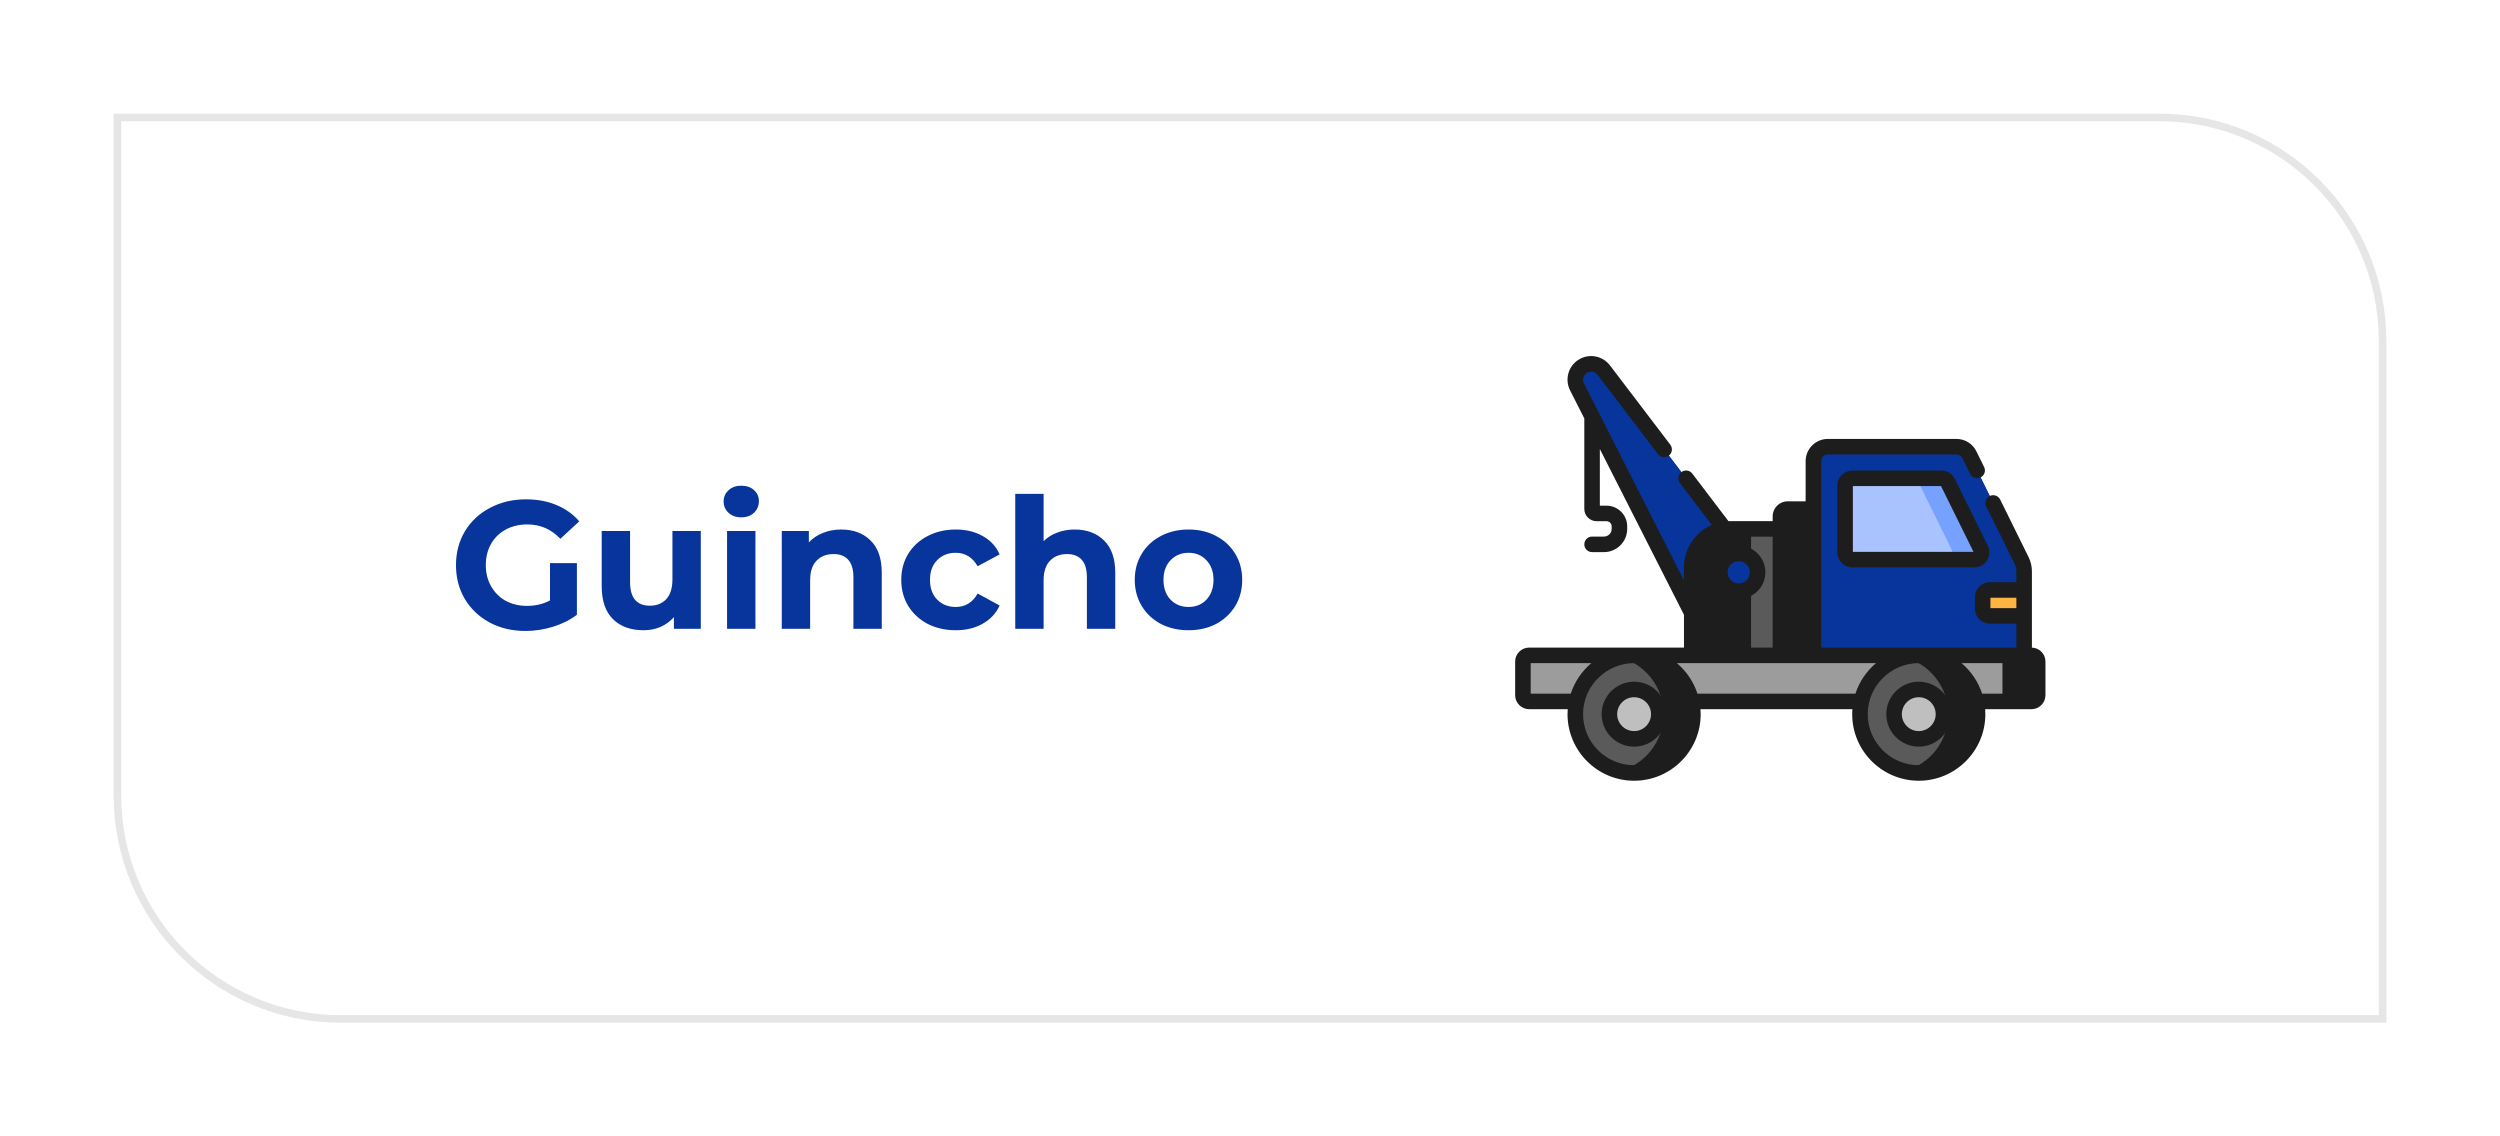 <svg width="330" height="150" viewBox="0 0 330 150" fill="none" xmlns="http://www.w3.org/2000/svg">
<g filter="url(#filter0_d_19_753)">
<path d="M15 15H285C301.569 15 315 28.431 315 45V135H45C28.431 135 15 121.569 15 105V15Z" fill="white"/>
<path d="M232.003 75.541L211.699 48.851C211.048 47.995 209.853 47.772 208.936 48.335C208.007 48.907 207.672 50.095 208.166 51.067L223.309 80.903H232.003V75.541Z" fill="#07359B"/>
<path d="M211.699 48.851C211.048 47.995 209.853 47.772 208.936 48.335C208.569 48.561 208.296 48.885 208.129 49.252L228.128 75.541V80.903H232.003V75.541L211.699 48.851Z" fill="#07359B"/>
<path d="M235.017 86.506H223.309V74.881C223.309 72.083 225.578 69.814 228.376 69.814H235.017V86.506Z" fill="#1D1D1D"/>
<path d="M239.369 86.507V60.872C239.369 59.818 240.223 58.964 241.276 58.964H258.25C258.976 58.964 259.64 59.376 259.961 60.027L266.854 73.992C267.072 74.435 267.186 74.923 267.186 75.417V86.507H239.369V86.507Z" fill="#07359B"/>
<path d="M201.846 92.587H268.154C268.607 92.587 268.975 92.22 268.975 91.767V87.327C268.975 86.874 268.607 86.507 268.154 86.507H201.846C201.393 86.507 201.025 86.874 201.025 87.327V91.767C201.025 92.22 201.393 92.587 201.846 92.587Z" fill="#9C9C9C"/>
<path d="M239.369 86.506H235.017V68.151C235.017 67.624 235.444 67.197 235.971 67.197H239.369V86.506H239.369Z" fill="#1D1D1D"/>
<path d="M253.277 102.032C257.565 102.032 261.04 98.557 261.04 94.269C261.04 89.982 257.565 86.507 253.277 86.507C248.99 86.507 245.514 89.982 245.514 94.269C245.514 98.557 248.99 102.032 253.277 102.032Z" fill="#5A5A5A"/>
<path d="M256.482 94.786C256.77 93.008 255.562 91.334 253.785 91.046C252.007 90.757 250.332 91.965 250.044 93.742C249.756 95.52 250.964 97.195 252.741 97.483C254.519 97.771 256.193 96.564 256.482 94.786Z" fill="#BFBFBF"/>
<path d="M215.701 102.032C219.989 102.032 223.464 98.557 223.464 94.269C223.464 89.982 219.989 86.507 215.701 86.507C211.414 86.507 207.939 89.982 207.939 94.269C207.939 98.557 211.414 102.032 215.701 102.032Z" fill="#5A5A5A"/>
<path d="M218.913 94.783C219.201 93.005 217.993 91.33 216.216 91.042C214.438 90.754 212.763 91.962 212.475 93.739C212.187 95.517 213.395 97.191 215.172 97.48C216.95 97.768 218.624 96.56 218.913 94.783Z" fill="#BFBFBF"/>
<path d="M266.854 73.992L259.961 60.027C259.64 59.376 258.976 58.964 258.25 58.964H253.6C254.326 58.964 254.989 59.376 255.31 60.027L262.203 73.992C262.422 74.435 262.536 74.923 262.536 75.417V86.506H267.186V75.417C267.186 74.923 267.072 74.435 266.854 73.992Z" fill="#07359B"/>
<path d="M268.154 86.507H263.504C263.957 86.507 264.324 86.874 264.324 87.327V91.767C264.324 92.22 263.957 92.587 263.504 92.587H268.154C268.607 92.587 268.975 92.22 268.975 91.767V87.327C268.975 86.874 268.607 86.507 268.154 86.507Z" fill="#1D1D1D"/>
<path d="M261.471 72.492L257.116 63.669C256.955 63.343 256.624 63.137 256.261 63.137H244.507C243.98 63.137 243.553 63.564 243.553 64.091V72.914C243.553 73.441 243.98 73.868 244.507 73.868H260.616C261.323 73.868 261.784 73.126 261.471 72.492Z" fill="#A8C3FF"/>
<path d="M267.186 81.295H262.667C262.139 81.295 261.71 80.867 261.71 80.338V78.834C261.71 78.305 262.139 77.877 262.667 77.877H267.186V81.295Z" fill="#FEC165"/>
<path d="M262.536 77.887V81.285C262.579 81.291 262.623 81.295 262.667 81.295H267.186V77.877H262.667C262.623 77.877 262.579 77.881 262.536 77.887Z" fill="#FDB441"/>
<path d="M231.141 69.814H235.017V86.507H231.141V69.814Z" fill="#5A5A5A"/>
<path d="M229.509 78.035C230.887 78.035 232.003 76.919 232.003 75.541C232.003 74.164 230.887 73.047 229.509 73.047C228.132 73.047 227.015 74.164 227.015 75.541C227.015 76.919 228.132 78.035 229.509 78.035Z" fill="#07359B"/>
<path d="M253.277 86.507C252.608 86.507 251.959 86.591 251.34 86.75C254.689 87.611 257.165 90.651 257.165 94.269C257.165 97.888 254.689 100.928 251.34 101.788C251.959 101.947 252.608 102.032 253.277 102.032C257.565 102.032 261.04 98.557 261.04 94.269C261.04 89.982 257.565 86.507 253.277 86.507Z" fill="#1D1D1D"/>
<path d="M215.701 86.507C215.032 86.507 214.383 86.591 213.764 86.75C217.113 87.611 219.589 90.651 219.589 94.269C219.589 97.888 217.113 100.928 213.764 101.788C214.383 101.947 215.032 102.032 215.701 102.032C219.989 102.032 223.464 98.557 223.464 94.269C223.464 89.982 219.989 86.507 215.701 86.507Z" fill="#1D1D1D"/>
<path d="M261.471 72.492L257.116 63.669C256.955 63.343 256.624 63.137 256.261 63.137H252.385C252.748 63.137 253.08 63.343 253.24 63.669L257.595 72.492C257.908 73.126 257.447 73.868 256.74 73.868H260.615C261.323 73.868 261.784 73.126 261.471 72.492Z" fill="#77A1FF"/>
<path d="M229.509 72.022C227.568 72.022 225.99 73.601 225.99 75.541C225.99 77.482 227.568 79.061 229.509 79.061C231.45 79.061 233.029 77.482 233.029 75.541C233.029 73.601 231.45 72.022 229.509 72.022ZM229.509 77.01C228.699 77.01 228.04 76.351 228.04 75.541C228.04 74.731 228.699 74.073 229.509 74.073C230.319 74.073 230.978 74.731 230.978 75.541C230.978 76.351 230.319 77.01 229.509 77.01Z" fill="#1D1D1D"/>
<path d="M253.278 89.983C250.914 89.983 248.991 91.906 248.991 94.269C248.991 96.633 250.914 98.556 253.278 98.556C255.641 98.556 257.564 96.633 257.564 94.269C257.564 91.906 255.641 89.983 253.278 89.983ZM253.278 96.505C252.045 96.505 251.042 95.502 251.042 94.269C251.042 93.036 252.045 92.034 253.278 92.034C254.51 92.034 255.513 93.036 255.513 94.269C255.513 95.502 254.51 96.505 253.278 96.505Z" fill="#1D1D1D"/>
<path d="M215.701 89.983C213.338 89.983 211.415 91.906 211.415 94.269C211.415 96.633 213.338 98.556 215.701 98.556C218.065 98.556 219.988 96.633 219.988 94.269C219.988 91.906 218.065 89.983 215.701 89.983ZM215.701 96.505C214.469 96.505 213.466 95.502 213.466 94.269C213.466 93.036 214.469 92.034 215.701 92.034C216.934 92.034 217.937 93.036 217.937 94.269C217.937 95.502 216.934 96.505 215.701 96.505Z" fill="#1D1D1D"/>
<path d="M268.212 85.484C268.212 83.389 268.212 77.425 268.212 75.417C268.212 74.769 268.06 74.119 267.773 73.538L264.021 65.936C263.77 65.428 263.156 65.22 262.648 65.471C262.14 65.721 261.931 66.336 262.182 66.844L265.934 74.446C266.082 74.746 266.161 75.082 266.161 75.417V76.852H262.667C261.574 76.852 260.685 77.741 260.685 78.834V80.338C260.685 81.431 261.574 82.32 262.667 82.32H266.161V85.481H240.394C240.394 85.094 240.394 61.592 240.394 60.872C240.394 60.385 240.79 59.989 241.276 59.989H258.25C258.589 59.989 258.892 60.178 259.041 60.481L260.064 62.553C260.315 63.061 260.93 63.269 261.437 63.019C261.945 62.768 262.154 62.153 261.903 61.645L260.88 59.573C260.383 58.565 259.375 57.939 258.25 57.939H241.276C239.659 57.939 238.343 59.254 238.343 60.872V66.172H235.971C234.879 66.172 233.991 67.06 233.991 68.151V68.789C227.812 68.789 228.383 68.787 228.159 68.794L223.379 62.511C223.036 62.06 222.393 61.973 221.942 62.316C221.492 62.659 221.404 63.302 221.747 63.753L225.959 69.29C223.768 70.241 222.284 72.421 222.284 74.882V76.617L209.08 50.603C208.833 50.116 208.988 49.507 209.473 49.209C209.929 48.929 210.541 49.023 210.883 49.472L218.85 59.945C219.193 60.395 219.836 60.483 220.287 60.14C220.737 59.797 220.825 59.154 220.482 58.703L212.515 48.23C211.566 46.982 209.789 46.607 208.399 47.462C206.972 48.34 206.537 50.123 207.251 51.531L209.128 55.23V67.172C209.128 68.07 209.858 68.799 210.756 68.799H212.06C212.435 68.799 212.74 69.105 212.74 69.48V69.814C212.74 70.373 212.285 70.828 211.725 70.828H210.154C209.588 70.828 209.128 71.287 209.128 71.854C209.128 72.42 209.588 72.879 210.154 72.879H211.726C213.416 72.879 214.791 71.504 214.791 69.814V69.48C214.791 67.974 213.566 66.749 212.06 66.749H211.179C211.179 65.858 211.179 60.193 211.179 59.27L222.284 81.148V85.481C221.573 85.481 202.862 85.481 201.846 85.481C200.828 85.481 200 86.309 200 87.327V91.767C200 92.785 200.828 93.613 201.846 93.613H206.94C206.924 93.83 206.913 94.048 206.913 94.269C206.913 99.115 210.856 103.058 215.701 103.058C220.547 103.058 224.49 99.115 224.49 94.269C224.49 94.048 224.479 93.83 224.463 93.613H244.516C244.134 98.763 248.225 103.058 253.278 103.058C258.123 103.058 262.066 99.115 262.066 94.269C262.066 94.048 262.055 93.83 262.039 93.613H268.154C269.172 93.613 270 92.785 270 91.767V87.327C270 86.328 269.203 85.515 268.212 85.484ZM262.736 80.27V78.902H266.161V80.27H262.736ZM236.042 69.814V68.223H238.343V85.481H236.042V69.814ZM224.334 80.903C224.334 80.903 224.334 80.903 224.334 80.903C224.334 73.926 224.334 74.989 224.335 74.85C224.352 72.665 226.136 70.84 228.376 70.84H233.991V85.481H224.334V80.903H224.334ZM207.341 91.562H202.051V87.532H210.06C208.8 88.588 207.847 90.004 207.341 91.562ZM215.701 101.007C211.986 101.007 208.964 97.984 208.964 94.269C208.964 90.475 212.094 87.532 215.701 87.532C219.334 87.532 222.439 90.5 222.439 94.269C222.439 97.984 219.417 101.007 215.701 101.007ZM244.917 91.562H224.062C223.575 90.062 222.648 88.626 221.343 87.532H247.636C246.368 88.595 245.419 90.014 244.917 91.562ZM253.278 101.007C249.562 101.007 246.54 97.984 246.54 94.269C246.54 90.483 249.663 87.532 253.278 87.532H253.278C256.907 87.532 260.015 90.497 260.015 94.269C260.015 97.984 256.992 101.007 253.278 101.007ZM267.949 91.562H261.638C261.138 90.022 260.192 88.6 258.919 87.532H267.949V91.562Z" fill="#1D1D1D"/>
<path d="M256.261 62.112H244.507C243.416 62.112 242.528 63 242.528 64.091V72.914C242.528 74.006 243.416 74.894 244.507 74.894H260.615C261.304 74.894 261.933 74.544 262.296 73.959C262.66 73.374 262.695 72.656 262.39 72.038L258.035 63.215C257.7 62.535 257.02 62.112 256.261 62.112ZM244.579 72.843V64.163H256.216L260.501 72.843H244.579Z" fill="#1D1D1D"/>
<path d="M72.598 74.336H76.15V81.152C75.238 81.84 74.182 82.368 72.982 82.736C71.782 83.104 70.574 83.288 69.358 83.288C67.614 83.288 66.046 82.92 64.654 82.184C63.262 81.432 62.166 80.4 61.366 79.088C60.582 77.76 60.19 76.264 60.19 74.6C60.19 72.936 60.582 71.448 61.366 70.136C62.166 68.808 63.27 67.776 64.678 67.04C66.086 66.288 67.67 65.912 69.43 65.912C70.902 65.912 72.238 66.16 73.438 66.656C74.638 67.152 75.646 67.872 76.462 68.816L73.966 71.12C72.766 69.856 71.318 69.224 69.622 69.224C68.55 69.224 67.598 69.448 66.766 69.896C65.934 70.344 65.286 70.976 64.822 71.792C64.358 72.608 64.126 73.544 64.126 74.6C64.126 75.64 64.358 76.568 64.822 77.384C65.286 78.2 65.926 78.84 66.742 79.304C67.574 79.752 68.518 79.976 69.574 79.976C70.694 79.976 71.702 79.736 72.598 79.256V74.336ZM92.505 70.088V83H88.954V81.464C88.457 82.024 87.865 82.456 87.177 82.76C86.49 83.048 85.746 83.192 84.945 83.192C83.249 83.192 81.906 82.704 80.913 81.728C79.921 80.752 79.425 79.304 79.425 77.384V70.088H83.169V76.832C83.169 78.912 84.041 79.952 85.785 79.952C86.681 79.952 87.401 79.664 87.945 79.088C88.49 78.496 88.761 77.624 88.761 76.472V70.088H92.505ZM95.974 70.088H99.718V83H95.974V70.088ZM97.846 68.288C97.158 68.288 96.598 68.088 96.166 67.688C95.734 67.288 95.518 66.792 95.518 66.2C95.518 65.608 95.734 65.112 96.166 64.712C96.598 64.312 97.158 64.112 97.846 64.112C98.534 64.112 99.094 64.304 99.526 64.688C99.958 65.072 100.174 65.552 100.174 66.128C100.174 66.752 99.958 67.272 99.526 67.688C99.094 68.088 98.534 68.288 97.846 68.288ZM111.041 69.896C112.641 69.896 113.929 70.376 114.905 71.336C115.897 72.296 116.393 73.72 116.393 75.608V83H112.649V76.184C112.649 75.16 112.425 74.4 111.977 73.904C111.529 73.392 110.881 73.136 110.033 73.136C109.089 73.136 108.337 73.432 107.777 74.024C107.217 74.6 106.937 75.464 106.937 76.616V83H103.193V70.088H106.769V71.6C107.265 71.056 107.881 70.64 108.617 70.352C109.353 70.048 110.161 69.896 111.041 69.896ZM126.167 83.192C124.791 83.192 123.551 82.912 122.447 82.352C121.359 81.776 120.503 80.984 119.879 79.976C119.271 78.968 118.967 77.824 118.967 76.544C118.967 75.264 119.271 74.12 119.879 73.112C120.503 72.104 121.359 71.32 122.447 70.76C123.551 70.184 124.791 69.896 126.167 69.896C127.527 69.896 128.711 70.184 129.719 70.76C130.743 71.32 131.487 72.128 131.951 73.184L129.047 74.744C128.375 73.56 127.407 72.968 126.143 72.968C125.167 72.968 124.359 73.288 123.719 73.928C123.079 74.568 122.759 75.44 122.759 76.544C122.759 77.648 123.079 78.52 123.719 79.16C124.359 79.8 125.167 80.12 126.143 80.12C127.423 80.12 128.391 79.528 129.047 78.344L131.951 79.928C131.487 80.952 130.743 81.752 129.719 82.328C128.711 82.904 127.527 83.192 126.167 83.192ZM141.861 69.896C143.461 69.896 144.749 70.376 145.725 71.336C146.717 72.296 147.213 73.72 147.213 75.608V83H143.469V76.184C143.469 75.16 143.245 74.4 142.797 73.904C142.349 73.392 141.701 73.136 140.853 73.136C139.909 73.136 139.157 73.432 138.597 74.024C138.037 74.6 137.757 75.464 137.757 76.616V83H134.013V65.192H137.757V71.432C138.253 70.936 138.853 70.56 139.557 70.304C140.261 70.032 141.029 69.896 141.861 69.896ZM156.892 83.192C155.532 83.192 154.308 82.912 153.22 82.352C152.148 81.776 151.308 80.984 150.7 79.976C150.092 78.968 149.788 77.824 149.788 76.544C149.788 75.264 150.092 74.12 150.7 73.112C151.308 72.104 152.148 71.32 153.22 70.76C154.308 70.184 155.532 69.896 156.892 69.896C158.252 69.896 159.468 70.184 160.54 70.76C161.612 71.32 162.452 72.104 163.06 73.112C163.668 74.12 163.972 75.264 163.972 76.544C163.972 77.824 163.668 78.968 163.06 79.976C162.452 80.984 161.612 81.776 160.54 82.352C159.468 82.912 158.252 83.192 156.892 83.192ZM156.892 80.12C157.852 80.12 158.636 79.8 159.244 79.16C159.868 78.504 160.18 77.632 160.18 76.544C160.18 75.456 159.868 74.592 159.244 73.952C158.636 73.296 157.852 72.968 156.892 72.968C155.932 72.968 155.14 73.296 154.516 73.952C153.892 74.592 153.58 75.456 153.58 76.544C153.58 77.632 153.892 78.504 154.516 79.16C155.14 79.8 155.932 80.12 156.892 80.12Z" fill="#07359B"/>
<path d="M15.5 15.5H285C301.292 15.5 314.5 28.708 314.5 45V134.5H45C28.708 134.5 15.5 121.292 15.5 105V15.5Z" stroke="black" stroke-opacity="0.1"/>
</g>
<defs>
<filter id="filter0_d_19_753" x="0" y="0" width="330" height="150" filterUnits="userSpaceOnUse" color-interpolation-filters="sRGB">
<feFlood flood-opacity="0" result="BackgroundImageFix"/>
<feColorMatrix in="SourceAlpha" type="matrix" values="0 0 0 0 0 0 0 0 0 0 0 0 0 0 0 0 0 0 127 0" result="hardAlpha"/>
<feOffset/>
<feGaussianBlur stdDeviation="7.5"/>
<feColorMatrix type="matrix" values="0 0 0 0 0 0 0 0 0 0 0 0 0 0 0 0 0 0 0.1 0"/>
<feBlend mode="normal" in2="BackgroundImageFix" result="effect1_dropShadow_19_753"/>
<feBlend mode="normal" in="SourceGraphic" in2="effect1_dropShadow_19_753" result="shape"/>
</filter>
</defs>
</svg>
